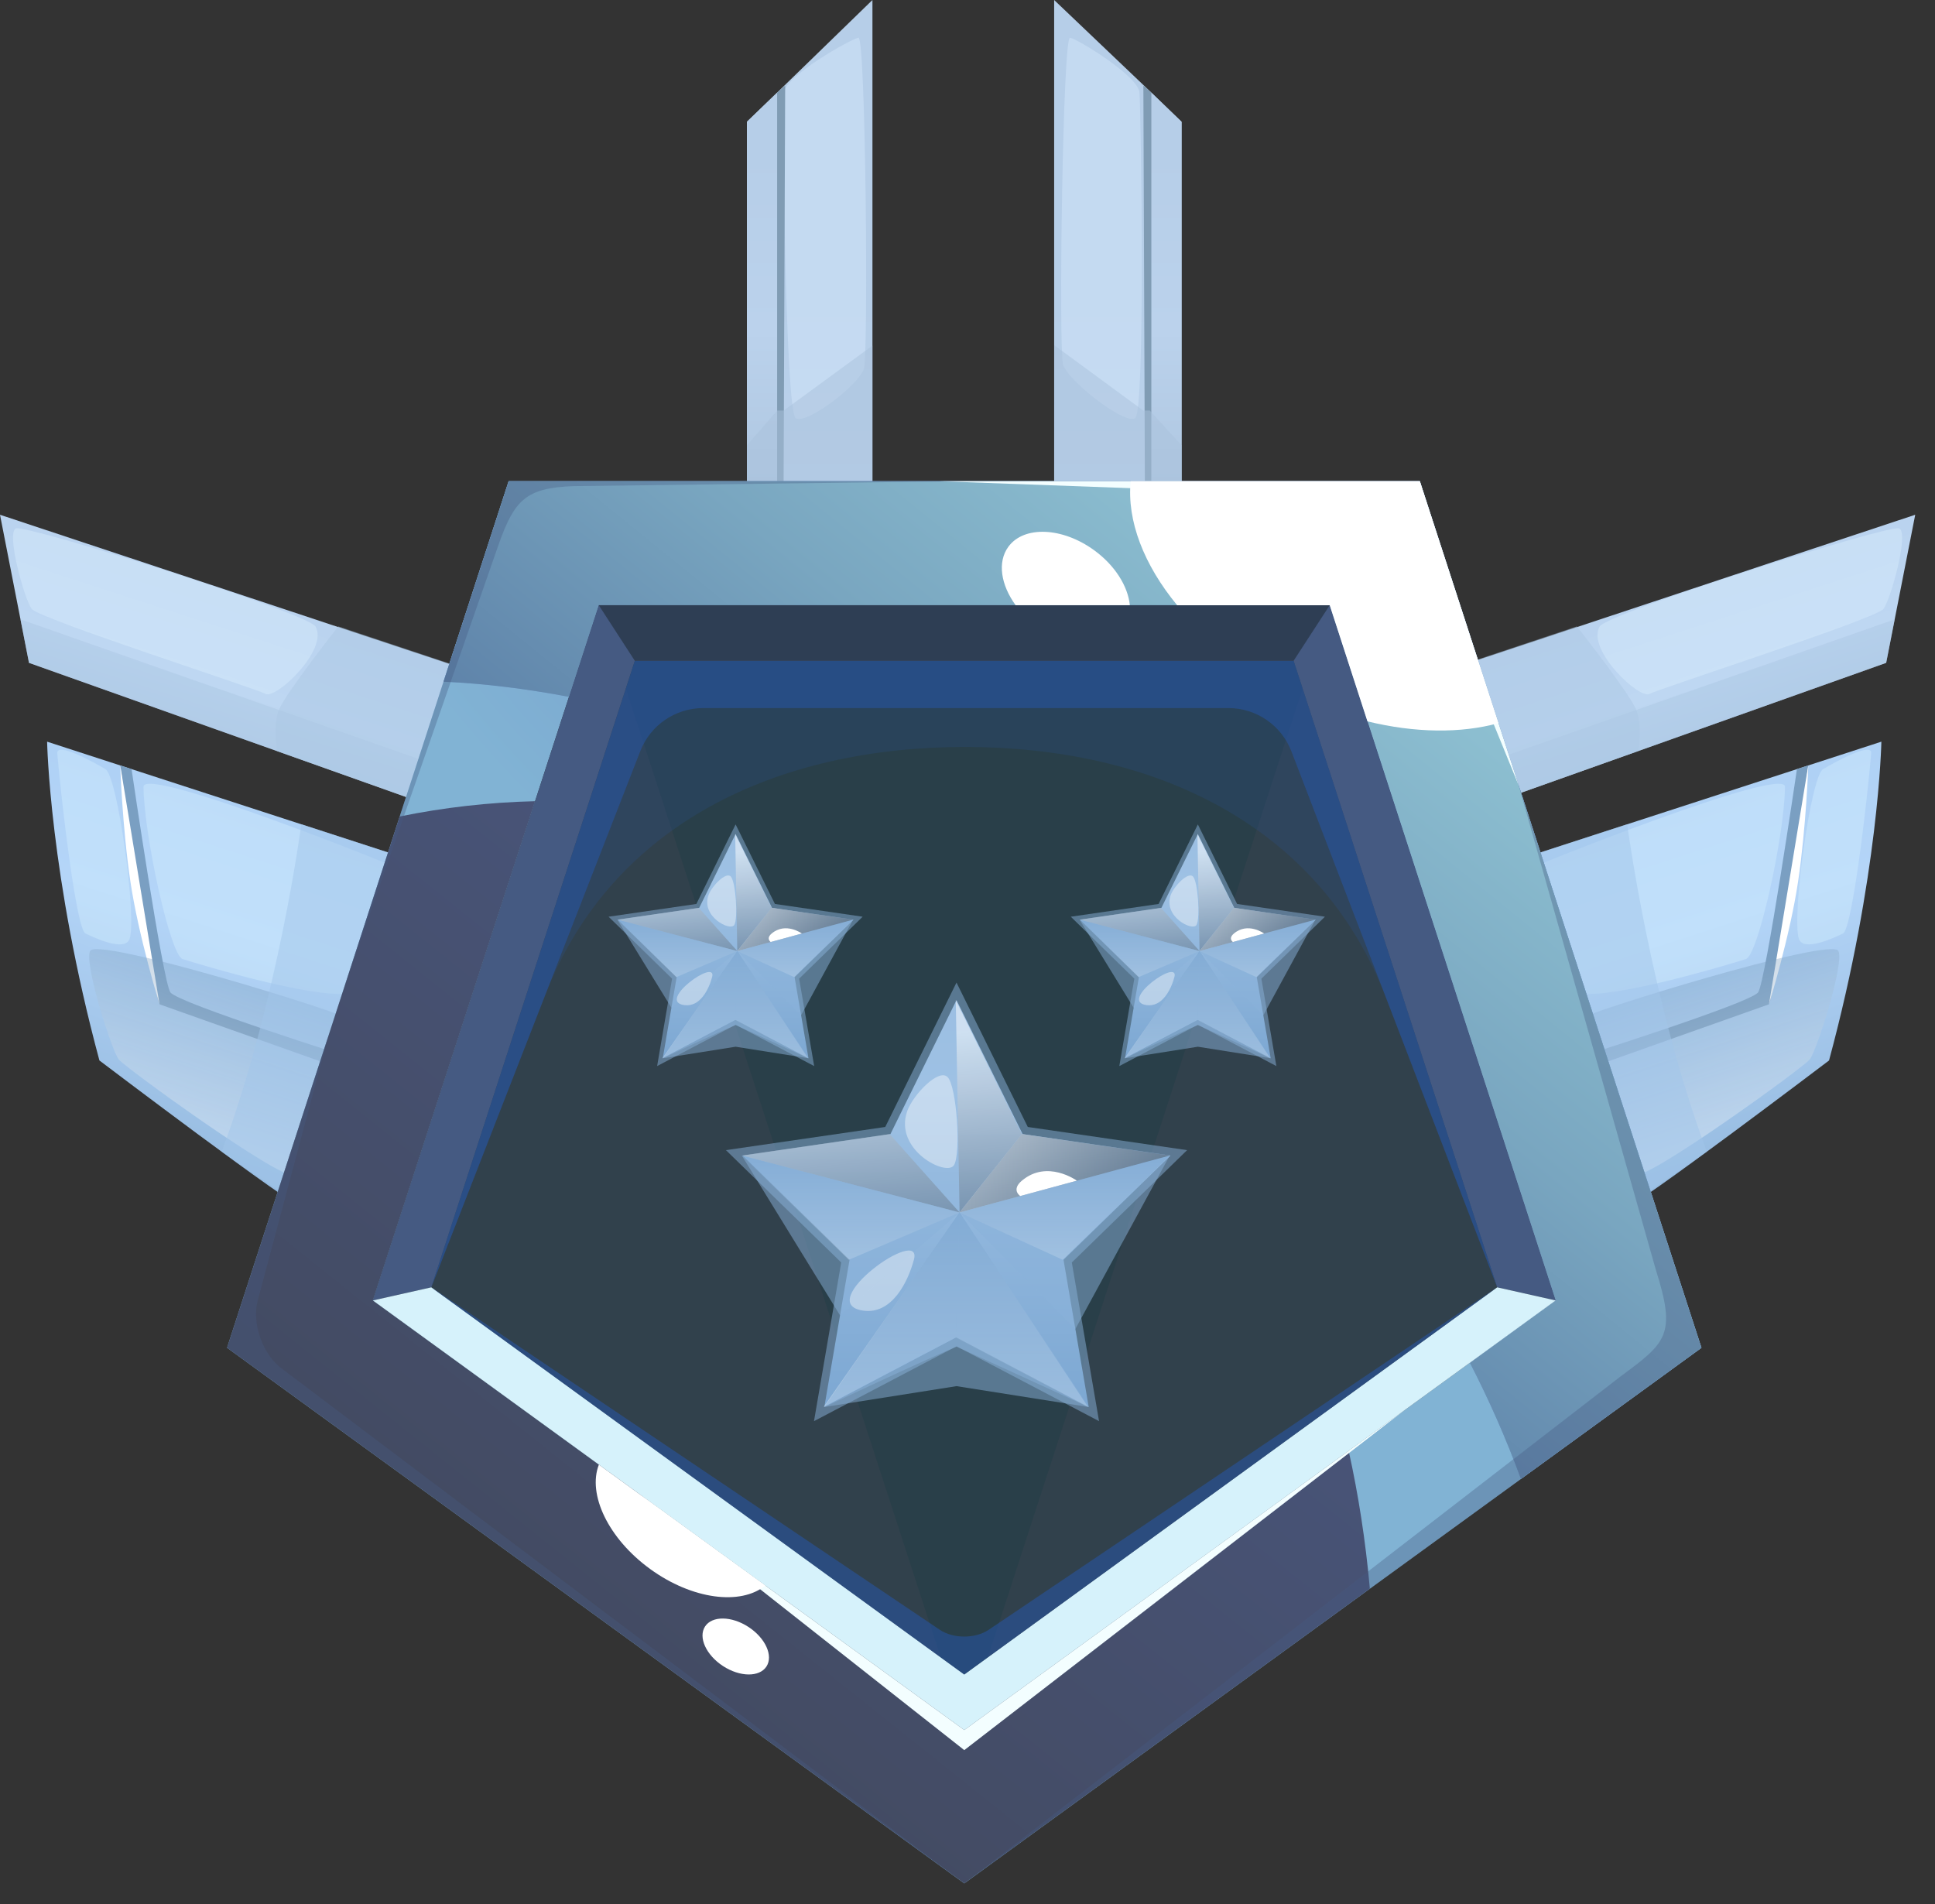 <svg width="63" height="62" viewBox="0 0 63 62" fill="none" xmlns="http://www.w3.org/2000/svg">
<rect x="0" y="0" width="63" height="62" fill="#333333" stroke="none"/>
<g clip-path="url(#clip0_2553_296)">
<path d="M24.281 24.823L0 16.76L0.944 21.582L21.568 28.918L24.281 24.823Z" fill="url(#paint0_linear_2553_296)"/>
<g style="mix-blend-mode:multiply" opacity="0.5">
<path d="M22.163 27.701L0.667 20.166L0.944 21.582L21.568 28.918L22.163 27.701Z" fill="#ACC7E3"/>
</g>
<g style="mix-blend-mode:soft-light" opacity="0.4">
<path d="M10.276 20.401C10.694 21.17 8.977 22.77 8.652 22.593C8.327 22.416 1.279 20.146 1.035 19.827C0.79 19.509 0.193 17.333 0.52 17.203C0.847 17.072 10.033 19.956 10.274 20.401H10.276Z" fill="#DDF1FF"/>
</g>
<g style="mix-blend-mode:multiply" opacity="0.5">
<path d="M11.012 20.397C11.012 20.397 9.288 22.584 9.079 23.115C8.871 23.645 9.022 24.455 9.022 24.455L21.567 28.917L24.279 24.822L11.012 20.395V20.397Z" fill="#ACC7E3"/>
</g>
<path d="M38.075 24.823L62.356 16.76L61.41 21.582L40.788 28.918L38.075 24.823Z" fill="url(#paint1_linear_2553_296)"/>
<g style="mix-blend-mode:multiply" opacity="0.5">
<path d="M40.191 27.701L61.687 20.166L61.41 21.582L40.787 28.918L40.191 27.701Z" fill="#ACC7E3"/>
</g>
<g style="mix-blend-mode:soft-light" opacity="0.4">
<path d="M52.078 20.401C51.66 21.17 53.377 22.77 53.702 22.593C54.028 22.416 61.075 20.146 61.319 19.827C61.564 19.509 62.161 17.333 61.834 17.203C61.507 17.072 52.321 19.956 52.08 20.401H52.078Z" fill="#DDF1FF"/>
</g>
<g style="mix-blend-mode:multiply" opacity="0.5">
<path d="M51.343 20.397C51.343 20.397 53.067 22.584 53.275 23.115C53.483 23.645 53.332 24.455 53.332 24.455L40.788 28.917L38.075 24.822L51.343 20.395V20.397Z" fill="#ACC7E3"/>
</g>
<path d="M16.591 29.06L15.439 24.217L16.581 22.292L24.319 16.047V3.964L25.302 3.015L28.405 0V20.614L16.591 29.06Z" fill="url(#paint2_linear_2553_296)"/>
<path d="M15.439 24.217L25.302 16.659V3.016L24.318 3.965V16.047L16.581 22.292L15.439 24.217Z" fill="url(#paint3_linear_2553_296)"/>
<g style="mix-blend-mode:soft-light" opacity="0.4">
<path d="M25.526 3.015C25.474 3.788 25.572 13.391 25.908 13.615C26.244 13.841 27.985 12.521 28.13 11.995C28.274 11.466 28.188 1.191 27.95 1.228C27.713 1.266 25.562 2.473 25.527 3.015H25.526Z" fill="#DAECFF"/>
</g>
<path style="mix-blend-mode:multiply" opacity="0.37" d="M25.584 16.836C24.704 17.804 15.937 24.217 15.816 24.634C15.663 25.169 16.827 27.668 17.38 27.458C17.934 27.248 28.37 19.335 28.39 18.961C28.41 18.586 28.438 16.531 28.186 16.397C27.935 16.262 25.918 16.467 25.582 16.838L25.584 16.836Z" fill="url(#paint4_linear_2553_296)"/>
<path d="M15.439 24.632L25.508 16.812L25.564 2.785L25.302 3.016V16.659L15.439 24.217V24.632Z" fill="#809CB4"/>
<g style="mix-blend-mode:soft-light" opacity="0.4">
<path d="M24.424 16.186C23.85 16.236 16.689 22.384 16.689 22.56C16.689 22.736 15.427 23.777 15.733 23.752C16.04 23.726 25.09 16.884 25.102 16.66C25.114 16.436 24.732 16.16 24.424 16.186Z" fill="#DAECFF"/>
</g>
<g style="mix-blend-mode:soft-light" opacity="0.4">
<path d="M15.439 24.632C15.439 24.632 20.204 21.415 22.641 19.362C25.078 17.309 25.584 16.834 25.584 16.834L15.439 24.632Z" fill="#DAECFF"/>
</g>
<g style="mix-blend-mode:multiply" opacity="0.5">
<path d="M24.319 14.498L25.302 13.368H25.514L28.405 11.253V20.615L25.104 22.84L23.487 16.719L24.319 16.047V14.498Z" fill="#A9C2DC"/>
</g>
<path d="M46.197 29.06L47.349 24.217L46.207 22.292L38.469 16.047V3.964L37.486 3.015L34.321 0V20.569L46.197 29.06Z" fill="url(#paint5_linear_2553_296)"/>
<path d="M47.349 24.217L37.486 16.659V3.016L38.47 3.965V16.047L46.207 22.292L47.349 24.217Z" fill="url(#paint6_linear_2553_296)"/>
<g style="mix-blend-mode:soft-light" opacity="0.4">
<path d="M37.099 3.015C37.151 3.788 37.295 13.391 36.958 13.615C36.622 13.841 34.755 12.391 34.61 11.864C34.466 11.335 34.598 1.191 34.838 1.228C35.075 1.266 37.063 2.473 37.099 3.015Z" fill="#DAECFF"/>
</g>
<path style="mix-blend-mode:multiply" opacity="0.37" d="M37.204 16.836C38.084 17.804 46.851 24.217 46.972 24.634C47.125 25.169 45.961 27.668 45.408 27.458C44.854 27.248 34.417 19.335 34.398 18.961C34.378 18.586 34.35 16.531 34.602 16.397C34.853 16.262 36.87 16.467 37.206 16.838L37.204 16.836Z" fill="url(#paint7_linear_2553_296)"/>
<path d="M47.349 24.632L37.279 16.812L37.226 2.785L37.486 3.016V16.659L47.349 24.217V24.632Z" fill="#809CB4"/>
<g style="mix-blend-mode:soft-light" opacity="0.4">
<path d="M38.364 16.186C38.938 16.236 46.099 22.384 46.099 22.56C46.099 22.736 47.361 23.777 47.054 23.752C46.748 23.726 37.698 16.884 37.686 16.66C37.674 16.436 38.056 16.16 38.364 16.186Z" fill="#DAECFF"/>
</g>
<g style="mix-blend-mode:soft-light" opacity="0.4">
<path d="M47.349 24.632C47.349 24.632 42.584 21.415 40.147 19.362C37.71 17.309 37.204 16.834 37.204 16.834L47.349 24.632Z" fill="#DAECFF"/>
</g>
<g style="mix-blend-mode:multiply" opacity="0.5">
<path d="M38.469 14.498L37.436 13.368H37.224L34.324 11.239L34.333 20.615L37.634 22.84L39.251 16.719L38.469 16.047V14.498Z" fill="#A9C2DC"/>
</g>
<path d="M9.816 39.278C9.709 39.434 3.237 34.528 3.237 34.528C1.613 28.509 1.534 24.148 1.534 24.148L13.994 28.197L9.814 39.278H9.816Z" fill="url(#paint8_linear_2553_296)"/>
<path d="M3.915 24.92C3.915 24.92 4.872 31.876 5.194 32.699L11.439 34.915L11.578 34.485C11.578 34.485 5.795 32.661 5.547 32.31C5.299 31.958 4.283 25.041 4.283 25.041L3.915 24.92Z" fill="#7A9FC2"/>
<path d="M3.915 24.92L5.194 32.699C5.194 32.699 4.514 30.501 4.247 28.71C3.98 26.918 3.915 24.922 3.915 24.922V24.92Z" fill="white"/>
<g style="mix-blend-mode:soft-light" opacity="0.4">
<path d="M4.672 25.618C4.688 27.211 5.544 31.096 5.943 31.225C6.343 31.354 10.991 32.775 11.633 32.246C12.274 31.718 13.688 28.618 13.34 28.433C12.994 28.247 4.665 24.907 4.672 25.618Z" fill="#D4EFFF"/>
</g>
<g style="mix-blend-mode:soft-light" opacity="0.4">
<path d="M1.865 24.531C2.001 26.134 2.487 30.25 2.781 30.392C3.076 30.533 4.062 30.999 4.217 30.574C4.464 29.897 3.833 25.273 3.432 25.041C3.031 24.808 1.831 24.138 1.865 24.531Z" fill="#D4EFFF"/>
</g>
<path style="mix-blend-mode:multiply" opacity="0.37" d="M2.933 30.961C2.733 31.386 3.646 34.218 3.863 34.491C4.08 34.765 9.088 38.389 9.541 38.253C9.994 38.115 11.721 33.451 11.459 33.215C11.196 32.978 3.155 30.491 2.933 30.963V30.961Z" fill="url(#paint9_linear_2553_296)"/>
<g style="mix-blend-mode:multiply" opacity="0.5">
<path d="M9.81 26.835C9.81 26.835 9.062 32.547 7.218 37.497L9.818 39.276L13.998 28.195L9.811 26.835H9.81Z" fill="#A1C5EA"/>
</g>
<path d="M52.972 39.278C53.079 39.434 59.55 34.528 59.55 34.528C61.174 28.509 61.254 24.148 61.254 24.148L48.794 28.197L52.974 39.278H52.972Z" fill="url(#paint10_linear_2553_296)"/>
<path d="M58.874 24.92C58.874 24.92 57.916 31.876 57.594 32.699L51.349 34.915L51.21 34.485C51.21 34.485 56.993 32.661 57.241 32.31C57.489 31.958 58.505 25.041 58.505 25.041L58.874 24.92Z" fill="#7A9FC2"/>
<path d="M58.874 24.92L57.594 32.699C57.594 32.699 58.274 30.501 58.541 28.71C58.808 26.918 58.874 24.922 58.874 24.922V24.92Z" fill="white"/>
<g style="mix-blend-mode:soft-light" opacity="0.4">
<path d="M58.116 25.618C58.1 27.211 57.245 31.096 56.845 31.225C56.446 31.354 51.797 32.775 51.155 32.246C50.513 31.718 49.1 28.618 49.448 28.433C49.794 28.247 58.123 24.907 58.116 25.618Z" fill="#D4EFFF"/>
</g>
<g style="mix-blend-mode:soft-light" opacity="0.4">
<path d="M60.923 24.531C60.787 26.134 60.301 30.25 60.007 30.392C59.712 30.533 58.726 30.999 58.571 30.574C58.324 29.897 58.955 25.273 59.356 25.041C59.757 24.808 60.958 24.138 60.923 24.531Z" fill="#D4EFFF"/>
</g>
<path style="mix-blend-mode:multiply" opacity="0.37" d="M59.855 30.961C60.055 31.386 59.142 34.218 58.925 34.491C58.708 34.765 53.7 38.389 53.247 38.253C52.794 38.115 51.067 33.451 51.329 33.215C51.592 32.978 59.633 30.491 59.855 30.963V30.961Z" fill="url(#paint11_linear_2553_296)"/>
<g style="mix-blend-mode:multiply" opacity="0.5">
<path d="M52.979 26.835C52.979 26.835 53.726 32.547 55.571 37.497L52.97 39.276L48.791 28.195L52.977 26.835H52.979Z" fill="#A1C5EA"/>
</g>
<path d="M31.393 59.94L54.083 43.457L45.417 16.784H17.372L8.706 43.457L31.393 59.94Z" fill="#31414C"/>
<path d="M46.228 15.668H16.56L7.393 43.882L31.395 61.321L55.397 43.882L46.229 15.668H46.228ZM12.139 42.341L19.493 19.706H43.293L50.647 42.341L31.393 56.33L12.139 42.341Z" fill="url(#paint12_radial_2553_296)"/>
<g style="mix-blend-mode:multiply" opacity="0.2">
<path d="M19.495 19.705L31.395 56.328L43.293 19.705H19.495Z" fill="#0C363D"/>
</g>
<path d="M46.228 15.668H16.56L14.44 22.195C15.758 22.255 17.125 22.422 18.525 22.689L19.495 19.706H43.295L50.649 42.341L47.857 44.369C48.486 45.59 49.042 46.853 49.519 48.153L55.395 43.884L46.228 15.67V15.668Z" fill="url(#paint13_radial_2553_296)"/>
<path style="mix-blend-mode:screen" d="M46.228 15.668H16.56L14.44 22.195C15.758 22.255 17.125 22.422 18.525 22.689L19.495 19.706H43.295L50.649 42.341L47.857 44.369C48.486 45.59 49.042 46.853 49.519 48.153L55.395 43.884L46.228 15.67V15.668Z" fill="url(#paint14_linear_2553_296)"/>
<path style="mix-blend-mode:screen" d="M44.6 51.725C44.459 50.153 44.225 48.658 43.91 47.236L31.395 56.329L12.141 42.34L17.421 26.086C15.921 26.122 14.445 26.291 13.014 26.584L7.393 43.881L31.395 61.319L44.602 51.724L44.6 51.725Z" fill="url(#paint15_linear_2553_296)"/>
<path d="M12.14 42.341L14.043 41.914L20.669 21.515H42.117L48.746 41.914L50.649 42.341L43.293 19.705H19.495L12.14 42.341Z" fill="#455A82"/>
<g style="mix-blend-mode:multiply" opacity="0.2">
<path d="M14.043 41.914L17.75 32.399C19.946 26.764 25.375 24.32 31.421 24.32C37.495 24.32 42.939 26.797 45.117 32.466L48.746 41.914L42.117 21.515H20.669L14.041 41.914H14.043Z" fill="#2753A0"/>
</g>
<path d="M12.14 42.341L14.043 41.914L31.395 54.52L48.746 41.914L50.649 42.341L31.395 56.328L12.14 42.341Z" fill="url(#paint16_linear_2553_296)"/>
<g style="mix-blend-mode:multiply" opacity="0.6">
<path d="M14.043 41.914L20.848 24.453C21.177 23.61 21.988 23.054 22.893 23.054H39.995C40.903 23.054 41.718 23.614 42.045 24.461L48.747 41.914L42.119 21.515H20.671L14.043 41.914Z" fill="#2753A0"/>
</g>
<path d="M19.495 19.705L20.669 21.515H42.117L43.293 19.705H19.495Z" fill="#2E3E54"/>
<g style="mix-blend-mode:multiply" opacity="0.35">
<path d="M10.681 33.765L8.382 42.372C8.203 43.114 8.556 44.098 9.167 44.556L31.393 61.321L7.392 43.882L10.679 33.765H10.681Z" fill="#455A82"/>
</g>
<g style="mix-blend-mode:multiply" opacity="0.6">
<path d="M14.043 41.914L30.596 53.063C31.035 53.359 31.753 53.359 32.191 53.063L48.744 41.914L31.392 54.52L14.039 41.914H14.043Z" fill="#2753A0"/>
</g>
<g style="mix-blend-mode:multiply" opacity="0.35">
<path d="M31.393 61.321L52.765 44.813C54.26 43.705 54.582 43.464 53.91 41.341L49.45 25.59L55.393 43.883L31.392 61.321H31.393Z" fill="#455A82"/>
</g>
<g style="mix-blend-mode:multiply" opacity="0.35">
<path d="M11.222 32.101L16.235 17.727C16.753 16.267 17.129 15.885 18.677 15.828L31.395 15.666H16.562L11.222 32.101Z" fill="#455A82"/>
</g>
<path d="M20.788 48.623L31.395 56.328L45.716 45.923L31.395 56.982L20.788 48.623Z" fill="#F3FEFF"/>
<path d="M30.589 15.668H46.228L49.452 25.589L45.63 16.217L30.589 15.668Z" fill="#F3FEFF"/>
<g style="mix-blend-mode:screen">
<path d="M36.813 15.668C36.684 16.954 37.243 18.392 38.326 19.706H43.293L44.521 23.487C46.078 23.867 47.566 23.881 48.785 23.545L46.226 15.668H36.811H36.813Z" fill="white"/>
</g>
<g style="mix-blend-mode:screen">
<path d="M35.619 17.912C34.582 17.159 33.332 17.111 32.828 17.805C32.466 18.303 32.588 19.047 33.067 19.705H36.785C36.727 19.097 36.308 18.411 35.619 17.912Z" fill="white"/>
</g>
<g style="mix-blend-mode:screen">
<path d="M19.498 47.687C19.123 48.653 19.803 50.094 21.169 51.086C22.534 52.078 24.115 52.279 24.918 51.623L19.498 47.687Z" fill="white"/>
</g>
<g style="mix-blend-mode:screen">
<path d="M24.954 54.26C24.725 54.611 24.091 54.604 23.54 54.245C22.989 53.885 22.726 53.308 22.955 52.956C23.184 52.605 23.817 52.612 24.369 52.972C24.92 53.332 25.183 53.909 24.954 54.26Z" fill="white"/>
</g>
<g style="mix-blend-mode:multiply" opacity="0.5">
<path d="M39 33.365L36.443 34.71L36.932 31.864L34.863 29.847L37.722 29.432L39 26.842L40.278 29.432L43.137 29.847L41.068 31.864L41.556 34.71L39 33.365Z" fill="#89B1D9"/>
</g>
<path d="M42.837 29.943L41.457 29.744L41.082 29.689L40.186 29.558L39 27.155L37.813 29.558L35.161 29.943L37.081 31.814L36.628 34.456L39 33.209L41.371 34.456L40.918 31.814L42.837 29.943Z" fill="url(#paint17_linear_2553_296)"/>
<path style="mix-blend-mode:multiply" opacity="0.37" d="M35.148 29.943L39.055 30.965L37.068 31.814L35.148 29.943Z" fill="url(#paint18_linear_2553_296)"/>
<path style="mix-blend-mode:multiply" opacity="0.37" d="M42.825 29.943L39.055 30.965L40.905 31.814L42.825 29.943Z" fill="url(#paint19_linear_2553_296)"/>
<path style="mix-blend-mode:multiply" opacity="0.37" d="M38.986 33.209L39.055 30.965L36.615 34.456L38.986 33.209Z" fill="url(#paint20_linear_2553_296)"/>
<path style="mix-blend-mode:multiply" opacity="0.37" d="M41.358 34.456L39.055 30.965L38.986 33.209L41.358 34.456Z" fill="url(#paint21_linear_2553_296)"/>
<path style="mix-blend-mode:color-dodge" opacity="0.5" d="M38.986 27.155L39.055 30.965L40.173 29.558L38.986 27.155Z" fill="url(#paint22_linear_2553_296)"/>
<path style="mix-blend-mode:color-dodge" opacity="0.5" d="M42.825 29.943L39.055 30.965L40.173 29.558L42.825 29.943Z" fill="url(#paint23_linear_2553_296)"/>
<path style="mix-blend-mode:color-dodge" opacity="0.5" d="M42.825 29.943L39.055 30.965L40.173 29.558L42.825 29.943Z" fill="url(#paint24_linear_2553_296)"/>
<path style="mix-blend-mode:color-dodge" opacity="0.5" d="M37.8 29.558L39.055 30.965L35.148 29.943L37.8 29.558Z" fill="url(#paint25_linear_2553_296)"/>
<path d="M40.173 30.395C39.976 30.562 40.143 30.671 40.143 30.671L41.16 30.395C41.16 30.395 40.629 30.009 40.173 30.395Z" fill="white"/>
<g style="mix-blend-mode:multiply" opacity="0.5">
<path d="M36.628 34.456C36.628 34.456 38.428 33.608 39 33.373L41.371 34.456L39 33.209L36.628 34.456Z" fill="#89B1D9"/>
</g>
<g style="mix-blend-mode:multiply" opacity="0.5">
<path d="M35.148 29.943L39.055 30.965L36.909 32.811L35.148 29.943Z" fill="#89B1D9"/>
</g>
<g style="mix-blend-mode:multiply" opacity="0.5">
<path d="M42.825 29.943L39.055 30.965L41.132 33.057L42.825 29.943Z" fill="#89B1D9"/>
</g>
<g style="mix-blend-mode:multiply" opacity="0.5">
<path d="M36.628 34.456L39.055 30.965L41.371 34.456L39 34.08L36.628 34.456Z" fill="#89B1D9"/>
</g>
<g style="mix-blend-mode:soft-light" opacity="0.4">
<path d="M38.116 29.142C37.863 29.842 38.826 30.331 38.955 30.116C39.084 29.9 39.002 28.698 38.84 28.536C38.678 28.375 38.22 28.857 38.116 29.142Z" fill="white"/>
</g>
<g style="mix-blend-mode:soft-light" opacity="0.4">
<path d="M37.331 32.726C37.843 32.795 38.129 32.213 38.236 31.813C38.409 31.169 36.403 32.6 37.331 32.726Z" fill="white"/>
</g>
<g style="mix-blend-mode:multiply" opacity="0.5">
<path d="M23.95 33.365L21.395 34.71L21.882 31.864L19.814 29.847L22.672 29.432L23.95 26.842L25.23 29.432L28.087 29.847L26.018 31.864L26.508 34.71L23.95 33.365Z" fill="#89B1D9"/>
</g>
<path d="M27.788 29.943L26.409 29.744L26.032 29.689L25.136 29.558L23.95 27.155L22.765 29.558L20.113 29.943L22.031 31.814L21.578 34.456L23.95 33.209L26.323 34.456L25.87 31.814L27.788 29.943Z" fill="url(#paint26_linear_2553_296)"/>
<path style="mix-blend-mode:multiply" opacity="0.37" d="M20.099 29.943L24.005 30.965L22.018 31.814L20.099 29.943Z" fill="url(#paint27_linear_2553_296)"/>
<path style="mix-blend-mode:multiply" opacity="0.37" d="M27.775 29.943L24.005 30.965L25.856 31.814L27.775 29.943Z" fill="url(#paint28_linear_2553_296)"/>
<path style="mix-blend-mode:multiply" opacity="0.37" d="M23.936 33.209L24.005 30.965L21.565 34.456L23.936 33.209Z" fill="url(#paint29_linear_2553_296)"/>
<path style="mix-blend-mode:multiply" opacity="0.37" d="M26.309 34.456L24.005 30.965L23.936 33.209L26.309 34.456Z" fill="url(#paint30_linear_2553_296)"/>
<path style="mix-blend-mode:color-dodge" opacity="0.5" d="M23.936 27.155L24.005 30.965L25.122 29.558L23.936 27.155Z" fill="url(#paint31_linear_2553_296)"/>
<path style="mix-blend-mode:color-dodge" opacity="0.5" d="M27.775 29.943L24.005 30.965L25.122 29.558L27.775 29.943Z" fill="url(#paint32_linear_2553_296)"/>
<path style="mix-blend-mode:color-dodge" opacity="0.5" d="M27.775 29.943L24.005 30.965L25.122 29.558L27.775 29.943Z" fill="url(#paint33_linear_2553_296)"/>
<path style="mix-blend-mode:color-dodge" opacity="0.5" d="M22.751 29.558L24.005 30.965L20.099 29.943L22.751 29.558Z" fill="url(#paint34_linear_2553_296)"/>
<path d="M25.123 30.395C24.927 30.562 25.094 30.671 25.094 30.671L26.11 30.395C26.11 30.395 25.579 30.009 25.123 30.395Z" fill="white"/>
<g style="mix-blend-mode:multiply" opacity="0.5">
<path d="M21.579 34.456C21.579 34.456 23.378 33.608 23.95 33.373L26.321 34.456L23.95 33.209L21.579 34.456Z" fill="#89B1D9"/>
</g>
<g style="mix-blend-mode:multiply" opacity="0.5">
<path d="M20.099 29.943L24.005 30.965L21.861 32.811L20.099 29.943Z" fill="#89B1D9"/>
</g>
<g style="mix-blend-mode:multiply" opacity="0.5">
<path d="M27.775 29.943L24.005 30.965L26.082 33.057L27.775 29.943Z" fill="#89B1D9"/>
</g>
<g style="mix-blend-mode:multiply" opacity="0.5">
<path d="M21.579 34.456L24.005 30.965L26.323 34.456L23.95 34.08L21.579 34.456Z" fill="#89B1D9"/>
</g>
<g style="mix-blend-mode:soft-light" opacity="0.4">
<path d="M23.068 29.142C22.815 29.842 23.778 30.331 23.907 30.116C24.036 29.9 23.953 28.698 23.791 28.536C23.63 28.375 23.171 28.857 23.068 29.142Z" fill="white"/>
</g>
<g style="mix-blend-mode:soft-light" opacity="0.4">
<path d="M22.281 32.726C22.793 32.795 23.078 32.213 23.185 31.813C23.359 31.169 21.353 32.6 22.281 32.726Z" fill="white"/>
</g>
<g style="mix-blend-mode:multiply" opacity="0.5">
<path d="M31.142 43.833L26.502 46.271L27.389 41.105L23.635 37.447L28.822 36.693L31.142 31.991L33.463 36.693L38.65 37.447L34.896 41.105L35.783 46.271L31.142 43.833Z" fill="#89B1D9"/>
</g>
<path d="M38.108 37.623L35.604 37.26L34.92 37.16L33.295 36.924L31.142 32.562L28.991 36.924L24.178 37.623L27.66 41.017L26.838 45.812L31.142 43.547L35.447 45.812L34.626 41.017L38.108 37.623Z" fill="url(#paint35_linear_2553_296)"/>
<path style="mix-blend-mode:multiply" opacity="0.37" d="M24.151 37.623L31.241 39.476L27.635 41.017L24.151 37.623Z" fill="url(#paint36_linear_2553_296)"/>
<path style="mix-blend-mode:multiply" opacity="0.37" d="M38.084 37.623L31.242 39.476L34.6 41.017L38.084 37.623Z" fill="url(#paint37_linear_2553_296)"/>
<path style="mix-blend-mode:multiply" opacity="0.37" d="M31.118 43.547L31.242 39.476L26.812 45.811L31.118 43.547Z" fill="url(#paint38_linear_2553_296)"/>
<path style="mix-blend-mode:multiply" opacity="0.37" d="M35.423 45.811L31.242 39.476L31.118 43.547L35.423 45.811Z" fill="url(#paint39_linear_2553_296)"/>
<path style="mix-blend-mode:color-dodge" opacity="0.5" d="M31.118 32.562L31.242 39.476L33.27 36.924L31.118 32.562Z" fill="url(#paint40_linear_2553_296)"/>
<path style="mix-blend-mode:color-dodge" opacity="0.5" d="M38.084 37.623L31.242 39.476L33.27 36.924L38.084 37.623Z" fill="url(#paint41_linear_2553_296)"/>
<path style="mix-blend-mode:color-dodge" opacity="0.5" d="M38.084 37.623L31.242 39.476L33.27 36.924L38.084 37.623Z" fill="url(#paint42_linear_2553_296)"/>
<path style="mix-blend-mode:color-dodge" opacity="0.5" d="M28.965 36.924L31.241 39.476L24.151 37.623L28.965 36.924Z" fill="url(#paint43_linear_2553_296)"/>
<path d="M33.27 38.441C32.912 38.744 33.219 38.942 33.219 38.942L35.062 38.442C35.062 38.442 34.097 37.742 33.27 38.442V38.441Z" fill="white"/>
<g style="mix-blend-mode:multiply" opacity="0.5">
<path d="M26.838 45.812C26.838 45.812 30.104 44.274 31.144 43.845L35.449 45.812L31.144 43.549L26.838 45.812Z" fill="#89B1D9"/>
</g>
<g style="mix-blend-mode:multiply" opacity="0.5">
<path d="M24.152 37.623L31.242 39.476L27.35 42.826L24.152 37.623Z" fill="#89B1D9"/>
</g>
<g style="mix-blend-mode:multiply" opacity="0.5">
<path d="M38.084 37.623L31.242 39.476L35.011 43.272L38.084 37.623Z" fill="#89B1D9"/>
</g>
<g style="mix-blend-mode:multiply" opacity="0.5">
<path d="M26.838 45.811L31.242 39.476L35.447 45.811L31.142 45.131L26.838 45.811Z" fill="#89B1D9"/>
</g>
<g style="mix-blend-mode:soft-light" opacity="0.4">
<path d="M29.54 36.169C29.082 37.439 30.827 38.325 31.061 37.935C31.295 37.544 31.147 35.363 30.852 35.069C30.558 34.774 29.728 35.649 29.54 36.169Z" fill="white"/>
</g>
<g style="mix-blend-mode:soft-light" opacity="0.4">
<path d="M28.113 42.674C29.039 42.799 29.559 41.744 29.754 41.017C30.069 39.848 26.427 42.445 28.113 42.674Z" fill="white"/>
</g>
</g>
<defs>
<linearGradient id="paint0_linear_2553_296" x1="9.376" y1="29.212" x2="12.085" y2="20.875" gradientUnits="userSpaceOnUse">
<stop stop-color="#A1BDD9"/>
<stop offset="0.67" stop-color="#BED7F2"/>
<stop offset="1" stop-color="#BAD3EF"/>
</linearGradient>
<linearGradient id="paint1_linear_2553_296" x1="52.977" y1="29.211" x2="50.269" y2="20.872" gradientUnits="userSpaceOnUse">
<stop stop-color="#A1BDD9"/>
<stop offset="0.67" stop-color="#BED7F2"/>
<stop offset="1" stop-color="#BAD3EF"/>
</linearGradient>
<linearGradient id="paint2_linear_2553_296" x1="21.921" y1="28.45" x2="21.921" y2="9.704" gradientUnits="userSpaceOnUse">
<stop stop-color="#9EB8D2"/>
<stop offset="0.67" stop-color="#BBD2EC"/>
<stop offset="1" stop-color="#B6CEE8"/>
</linearGradient>
<linearGradient id="paint3_linear_2553_296" x1="20.369" y1="22.583" x2="20.369" y2="4.92" gradientUnits="userSpaceOnUse">
<stop stop-color="#9EB8D2"/>
<stop offset="0.67" stop-color="#BBD2EC"/>
<stop offset="1" stop-color="#B6CEE8"/>
</linearGradient>
<linearGradient id="paint4_linear_2553_296" x1="22.104" y1="16.354" x2="22.104" y2="27.47" gradientUnits="userSpaceOnUse">
<stop stop-color="#7E9AB2"/>
<stop offset="1" stop-color="white"/>
</linearGradient>
<linearGradient id="paint5_linear_2553_296" x1="40.834" y1="28.45" x2="40.834" y2="9.704" gradientUnits="userSpaceOnUse">
<stop stop-color="#9EB8D2"/>
<stop offset="0.67" stop-color="#BBD2EC"/>
<stop offset="1" stop-color="#B6CEE8"/>
</linearGradient>
<linearGradient id="paint6_linear_2553_296" x1="42.417" y1="22.583" x2="42.417" y2="4.92" gradientUnits="userSpaceOnUse">
<stop stop-color="#9EB8D2"/>
<stop offset="0.67" stop-color="#BBD2EC"/>
<stop offset="1" stop-color="#B6CEE8"/>
</linearGradient>
<linearGradient id="paint7_linear_2553_296" x1="40.684" y1="16.354" x2="40.684" y2="27.47" gradientUnits="userSpaceOnUse">
<stop stop-color="#7E9AB2"/>
<stop offset="1" stop-color="white"/>
</linearGradient>
<linearGradient id="paint8_linear_2553_296" x1="4.116" y1="37.398" x2="7.735" y2="26.259" gradientUnits="userSpaceOnUse">
<stop stop-color="#96BBE0"/>
<stop offset="0.67" stop-color="#B4D5F8"/>
<stop offset="1" stop-color="#AFD1F5"/>
</linearGradient>
<linearGradient id="paint9_linear_2553_296" x1="7.36" y1="31.826" x2="5.671" y2="37.026" gradientUnits="userSpaceOnUse">
<stop stop-color="#789DBF"/>
<stop offset="1" stop-color="white"/>
</linearGradient>
<linearGradient id="paint10_linear_2553_296" x1="58.666" y1="37.394" x2="55.047" y2="26.253" gradientUnits="userSpaceOnUse">
<stop stop-color="#96BBE0"/>
<stop offset="0.67" stop-color="#B4D5F8"/>
<stop offset="1" stop-color="#AFD1F5"/>
</linearGradient>
<linearGradient id="paint11_linear_2553_296" x1="55.422" y1="31.822" x2="57.111" y2="37.02" gradientUnits="userSpaceOnUse">
<stop stop-color="#789DBF"/>
<stop offset="1" stop-color="white"/>
</linearGradient>
<radialGradient id="paint12_radial_2553_296" cx="0" cy="0" r="1" gradientUnits="userSpaceOnUse" gradientTransform="translate(44.218 -0.653) scale(38.075 38.075)">
<stop offset="0.01" stop-color="#5C6CBA"/>
<stop offset="1" stop-color="#81B3D4"/>
</radialGradient>
<radialGradient id="paint13_radial_2553_296" cx="0" cy="0" r="1" gradientUnits="userSpaceOnUse" gradientTransform="translate(51.147 12.008) scale(52.674 52.674)">
<stop offset="0.01" stop-color="#5C6CBA"/>
<stop offset="1" stop-color="#81B3D4"/>
</radialGradient>
<linearGradient id="paint14_linear_2553_296" x1="53.418" y1="8.261" x2="29.544" y2="37.712" gradientUnits="userSpaceOnUse">
<stop stop-color="#9CD3DE"/>
<stop offset="0.19" stop-color="#98CDDA"/>
<stop offset="0.41" stop-color="#8CBED0"/>
<stop offset="0.66" stop-color="#79A6C0"/>
<stop offset="0.93" stop-color="#5F84AA"/>
<stop offset="1" stop-color="#5779A3"/>
</linearGradient>
<linearGradient id="paint15_linear_2553_296" x1="15.399" y1="55.962" x2="36.272" y2="29.799" gradientUnits="userSpaceOnUse">
<stop stop-color="#42495E"/>
<stop offset="1" stop-color="#4A5780"/>
</linearGradient>
<linearGradient id="paint16_linear_2553_296" x1="31.393" y1="-0.739" x2="31.393" y2="-0.739" gradientUnits="userSpaceOnUse">
<stop stop-color="#B4E6F7"/>
<stop offset="0.23" stop-color="#CCEEF9"/>
<stop offset="0.51" stop-color="#E3F7FC"/>
<stop offset="0.77" stop-color="#F2FCFE"/>
<stop offset="1" stop-color="#F7FEFF"/>
</linearGradient>
<linearGradient id="paint17_linear_2553_296" x1="39" y1="34.593" x2="39" y2="25.917" gradientUnits="userSpaceOnUse">
<stop stop-color="#7CA7D2"/>
<stop offset="0.67" stop-color="#9EC1E4"/>
<stop offset="1" stop-color="#99BDE1"/>
</linearGradient>
<linearGradient id="paint18_linear_2553_296" x1="37.102" y1="29.943" x2="37.102" y2="31.814" gradientUnits="userSpaceOnUse">
<stop stop-color="#5889BA"/>
<stop offset="1" stop-color="white"/>
</linearGradient>
<linearGradient id="paint19_linear_2553_296" x1="40.939" y1="29.943" x2="40.939" y2="31.814" gradientUnits="userSpaceOnUse">
<stop stop-color="#5889BA"/>
<stop offset="1" stop-color="white"/>
</linearGradient>
<linearGradient id="paint20_linear_2553_296" x1="37.834" y1="30.965" x2="37.834" y2="34.456" gradientUnits="userSpaceOnUse">
<stop stop-color="#5889BA"/>
<stop offset="1" stop-color="white"/>
</linearGradient>
<linearGradient id="paint21_linear_2553_296" x1="40.173" y1="30.965" x2="40.173" y2="34.456" gradientUnits="userSpaceOnUse">
<stop stop-color="#5889BA"/>
<stop offset="1" stop-color="white"/>
</linearGradient>
<linearGradient id="paint22_linear_2553_296" x1="39.338" y1="27.729" x2="39.868" y2="32.596" gradientUnits="userSpaceOnUse">
<stop stop-color="white"/>
<stop offset="1" stop-color="#0C2844"/>
</linearGradient>
<linearGradient id="paint23_linear_2553_296" x1="39.055" y1="30.262" x2="42.825" y2="30.262" gradientUnits="userSpaceOnUse">
<stop stop-color="white"/>
<stop offset="1" stop-color="#0C2844"/>
</linearGradient>
<linearGradient id="paint24_linear_2553_296" x1="40.627" y1="27.587" x2="41.158" y2="32.456" gradientUnits="userSpaceOnUse">
<stop stop-color="white"/>
<stop offset="1" stop-color="#0C2844"/>
</linearGradient>
<linearGradient id="paint25_linear_2553_296" x1="36.834" y1="28.001" x2="37.366" y2="32.869" gradientUnits="userSpaceOnUse">
<stop stop-color="white"/>
<stop offset="1" stop-color="#0C2844"/>
</linearGradient>
<linearGradient id="paint26_linear_2553_296" x1="23.95" y1="34.593" x2="23.95" y2="25.917" gradientUnits="userSpaceOnUse">
<stop stop-color="#7CA7D2"/>
<stop offset="0.67" stop-color="#9EC1E4"/>
<stop offset="1" stop-color="#99BDE1"/>
</linearGradient>
<linearGradient id="paint27_linear_2553_296" x1="22.052" y1="29.943" x2="22.052" y2="31.814" gradientUnits="userSpaceOnUse">
<stop stop-color="#5889BA"/>
<stop offset="1" stop-color="white"/>
</linearGradient>
<linearGradient id="paint28_linear_2553_296" x1="25.891" y1="29.943" x2="25.891" y2="31.814" gradientUnits="userSpaceOnUse">
<stop stop-color="#5889BA"/>
<stop offset="1" stop-color="white"/>
</linearGradient>
<linearGradient id="paint29_linear_2553_296" x1="22.786" y1="30.965" x2="22.786" y2="34.456" gradientUnits="userSpaceOnUse">
<stop stop-color="#5889BA"/>
<stop offset="1" stop-color="white"/>
</linearGradient>
<linearGradient id="paint30_linear_2553_296" x1="25.122" y1="30.965" x2="25.122" y2="34.456" gradientUnits="userSpaceOnUse">
<stop stop-color="#5889BA"/>
<stop offset="1" stop-color="white"/>
</linearGradient>
<linearGradient id="paint31_linear_2553_296" x1="24.287" y1="27.729" x2="24.819" y2="32.596" gradientUnits="userSpaceOnUse">
<stop stop-color="white"/>
<stop offset="1" stop-color="#0C2844"/>
</linearGradient>
<linearGradient id="paint32_linear_2553_296" x1="24.005" y1="30.262" x2="27.775" y2="30.262" gradientUnits="userSpaceOnUse">
<stop stop-color="white"/>
<stop offset="1" stop-color="#0C2844"/>
</linearGradient>
<linearGradient id="paint33_linear_2553_296" x1="25.577" y1="27.587" x2="26.108" y2="32.456" gradientUnits="userSpaceOnUse">
<stop stop-color="white"/>
<stop offset="1" stop-color="#0C2844"/>
</linearGradient>
<linearGradient id="paint34_linear_2553_296" x1="21.785" y1="28.001" x2="22.316" y2="32.869" gradientUnits="userSpaceOnUse">
<stop stop-color="white"/>
<stop offset="1" stop-color="#0C2844"/>
</linearGradient>
<linearGradient id="paint35_linear_2553_296" x1="31.142" y1="46.06" x2="31.142" y2="30.314" gradientUnits="userSpaceOnUse">
<stop stop-color="#7CA7D2"/>
<stop offset="0.67" stop-color="#9EC1E4"/>
<stop offset="1" stop-color="#99BDE1"/>
</linearGradient>
<linearGradient id="paint36_linear_2553_296" x1="27.697" y1="37.623" x2="27.697" y2="41.017" gradientUnits="userSpaceOnUse">
<stop stop-color="#5889BA"/>
<stop offset="1" stop-color="white"/>
</linearGradient>
<linearGradient id="paint37_linear_2553_296" x1="34.664" y1="37.623" x2="34.664" y2="41.017" gradientUnits="userSpaceOnUse">
<stop stop-color="#5889BA"/>
<stop offset="1" stop-color="white"/>
</linearGradient>
<linearGradient id="paint38_linear_2553_296" x1="29.027" y1="39.476" x2="29.027" y2="45.811" gradientUnits="userSpaceOnUse">
<stop stop-color="#5889BA"/>
<stop offset="1" stop-color="white"/>
</linearGradient>
<linearGradient id="paint39_linear_2553_296" x1="33.27" y1="39.476" x2="33.27" y2="45.811" gradientUnits="userSpaceOnUse">
<stop stop-color="#5889BA"/>
<stop offset="1" stop-color="white"/>
</linearGradient>
<linearGradient id="paint40_linear_2553_296" x1="31.755" y1="33.602" x2="32.719" y2="42.436" gradientUnits="userSpaceOnUse">
<stop stop-color="white"/>
<stop offset="1" stop-color="#0C2844"/>
</linearGradient>
<linearGradient id="paint41_linear_2553_296" x1="31.242" y1="38.2" x2="38.084" y2="38.2" gradientUnits="userSpaceOnUse">
<stop stop-color="white"/>
<stop offset="1" stop-color="#0C2844"/>
</linearGradient>
<linearGradient id="paint42_linear_2553_296" x1="34.095" y1="33.347" x2="35.06" y2="42.182" gradientUnits="userSpaceOnUse">
<stop stop-color="white"/>
<stop offset="1" stop-color="#0C2844"/>
</linearGradient>
<linearGradient id="paint43_linear_2553_296" x1="27.212" y1="34.098" x2="28.176" y2="42.932" gradientUnits="userSpaceOnUse">
<stop stop-color="white"/>
<stop offset="1" stop-color="#0C2844"/>
</linearGradient>
<clipPath id="clip0_2553_296">
<rect width="63" height="62" fill="white"/>
</clipPath>
</defs>
</svg>
